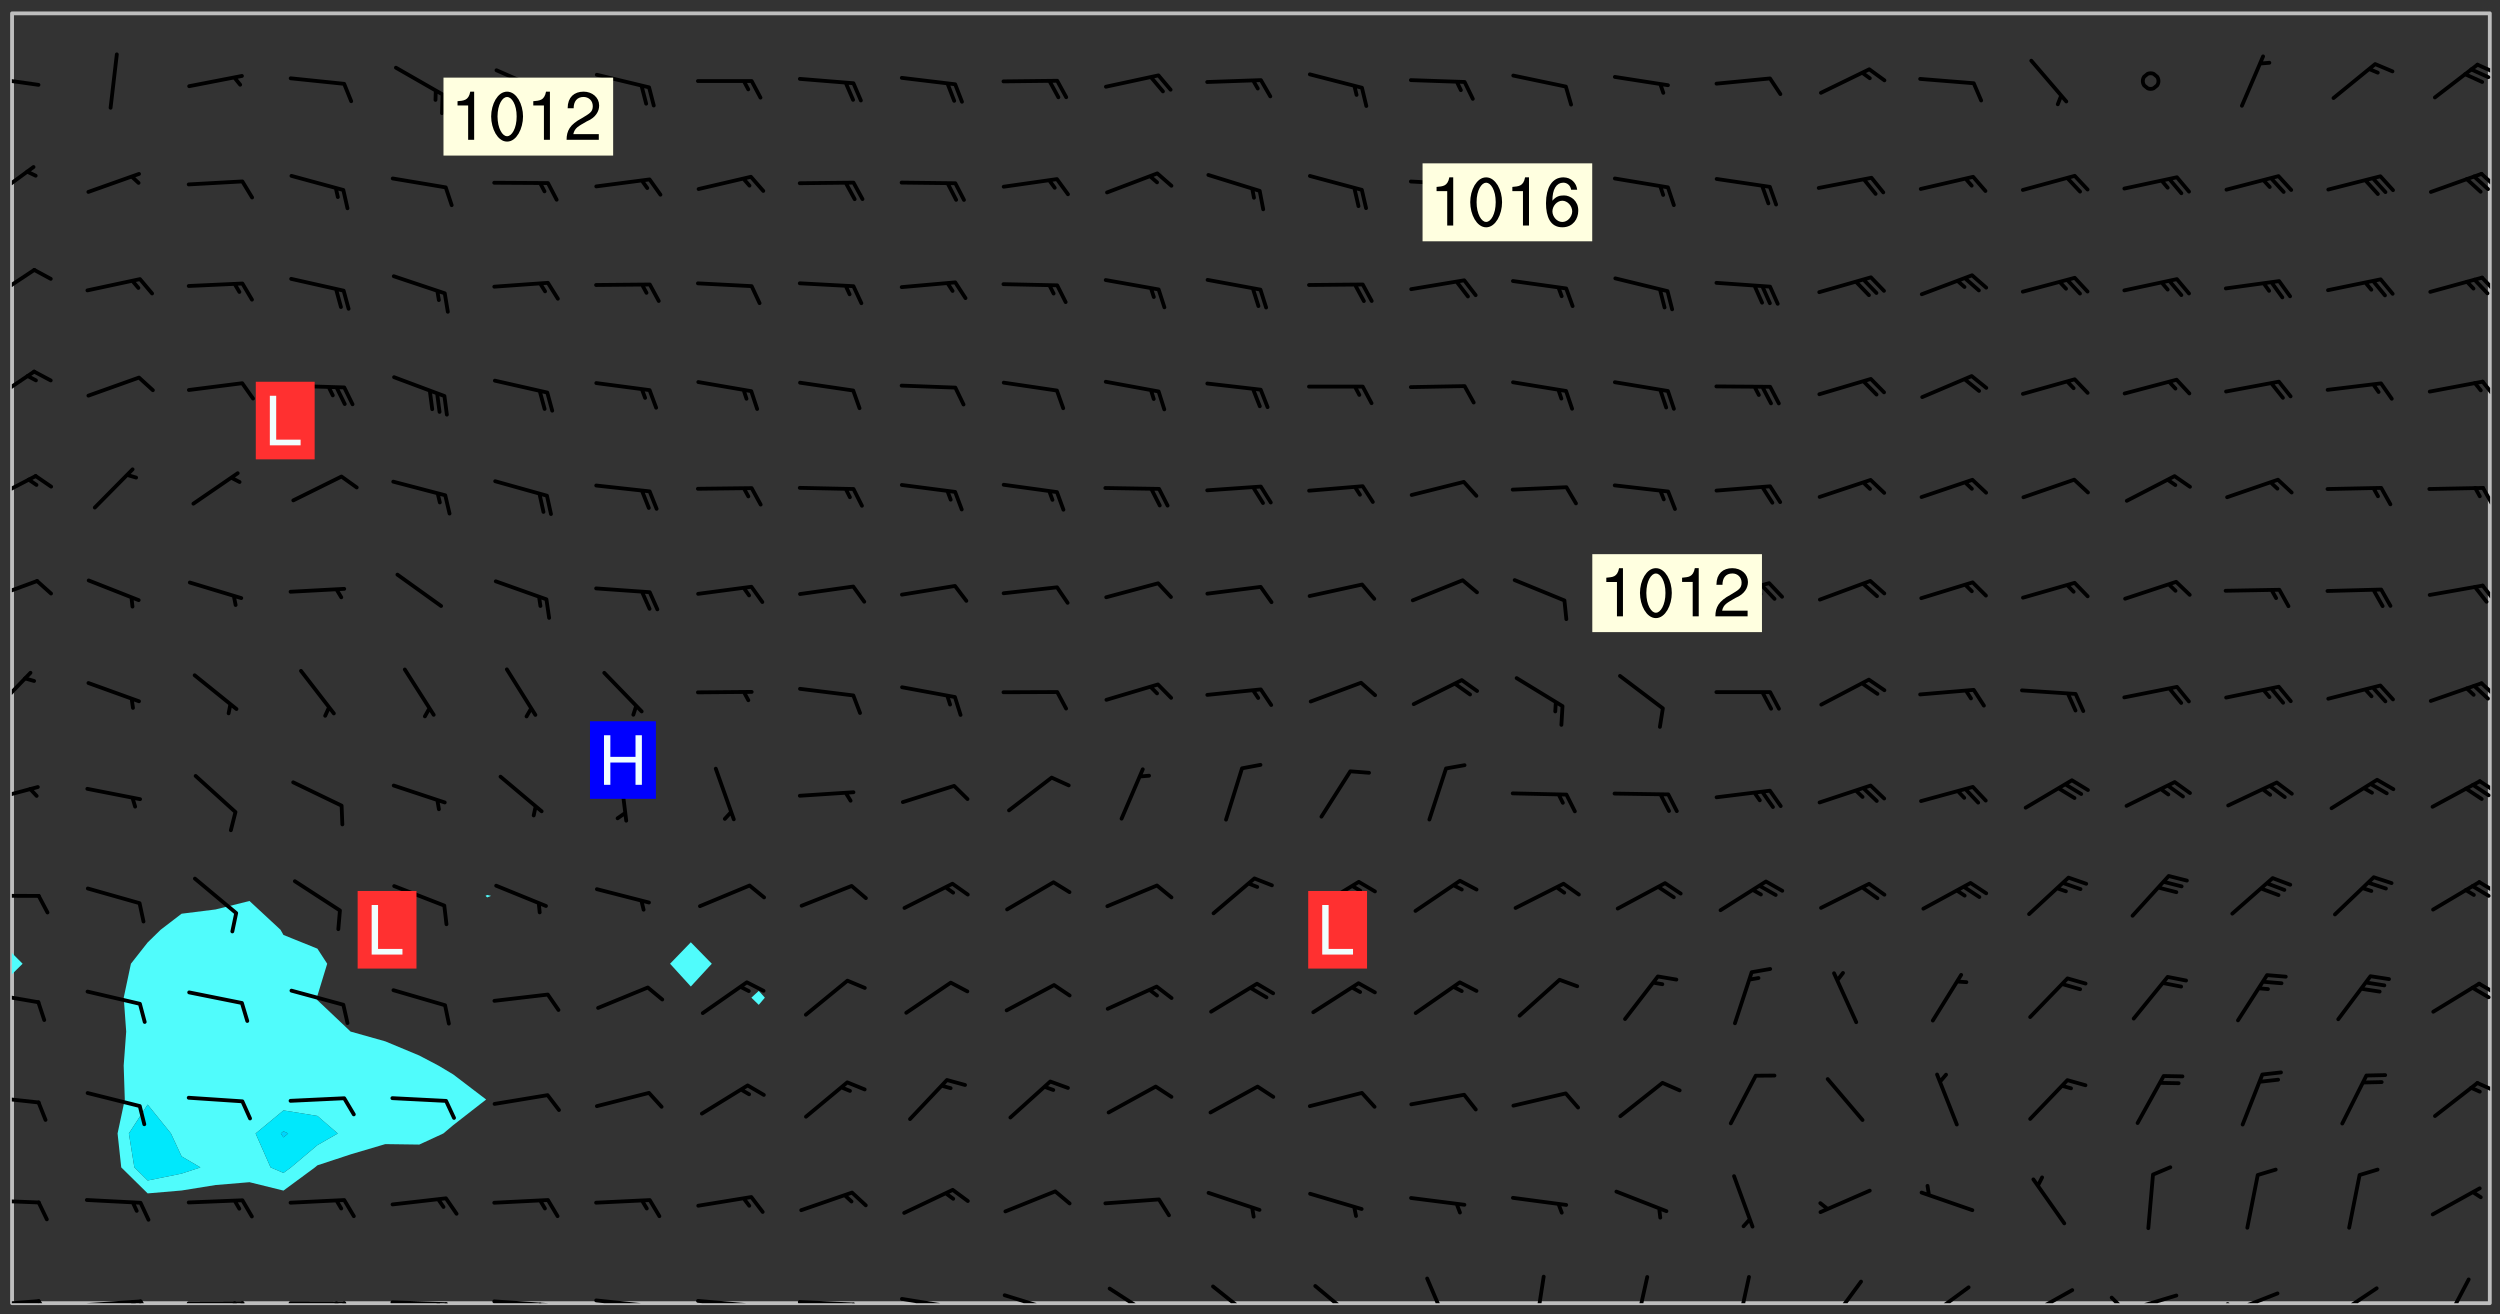 <svg xmlns="http://www.w3.org/2000/svg" role="img" xmlns:xlink="http://www.w3.org/1999/xlink" viewBox="142.45 309.95 326.84 171.84"><rect x="142.45" y="309.95" width="326.84" height="171.84" fill="#333333" stroke="none"/><defs><clipPath id="a"><path d="M144 437h1v43.328h-1zm0 0"/></clipPath><clipPath id="b"><path d="M144 311.672h1V435h-1zm0 0"/></clipPath><clipPath id="c"><path d="M144 311.672h324v168.656H144zm0 0"/></clipPath><clipPath id="d"><path d="M467 311.672h1v168.656h-1zm0 0"/></clipPath><clipPath id="e"><path d="M144 479h4v1.328h-4zm0 0"/></clipPath><clipPath id="f"><path d="M147 479h3v1.328h-3zm0 0"/></clipPath><clipPath id="g"><path d="M153 479h9v1.328h-9zm0 0"/></clipPath><clipPath id="h"><path d="M160 479h3v1.328h-3zm0 0"/></clipPath><clipPath id="i"><path d="M159 479h2v1.328h-2zm0 0"/></clipPath><clipPath id="j"><path d="M166 480h9v.328h-9zm0 0"/></clipPath><clipPath id="k"><path d="M173 480h3v.328h-3zm0 0"/></clipPath><clipPath id="l"><path d="M172 480h2v.328h-2zm0 0"/></clipPath><clipPath id="m"><path d="M180 480h8v.328h-8zm0 0"/></clipPath><clipPath id="n"><path d="M187 480h2v.328h-2zm0 0"/></clipPath><clipPath id="o"><path d="M186 480h2v.328h-2zm0 0"/></clipPath><clipPath id="p"><path d="M193 479h9v1.328h-9zm0 0"/></clipPath><clipPath id="q"><path d="M200 480h3v.328h-3zm0 0"/></clipPath><clipPath id="r"><path d="M199 480h2v.328h-2zm0 0"/></clipPath><clipPath id="s"><path d="M206 479h9v1.328h-9zm0 0"/></clipPath><clipPath id="t"><path d="M213 480h3v.328h-3zm0 0"/></clipPath><clipPath id="u"><path d="M212 480h2v.328h-2zm0 0"/></clipPath><clipPath id="v"><path d="M220 479h8v1.328h-8zm0 0"/></clipPath><clipPath id="w"><path d="M227 480h2v.328h-2zm0 0"/></clipPath><clipPath id="x"><path d="M233 479h8v1.328h-8zm0 0"/></clipPath><clipPath id="y"><path d="M240 480h2v.328h-2zm0 0"/></clipPath><clipPath id="z"><path d="M246 479h9v1.328h-9zm0 0"/></clipPath><clipPath id="A"><path d="M253 480h3v.328h-3zm0 0"/></clipPath><clipPath id="B"><path d="M260 479h8v1.328h-8zm0 0"/></clipPath><clipPath id="C"><path d="M267 480h2v.328h-2zm0 0"/></clipPath><clipPath id="D"><path d="M273 479h8v1.328h-8zm0 0"/></clipPath><clipPath id="E"><path d="M279 480h2v.328h-2zm0 0"/></clipPath><clipPath id="F"><path d="M287 478h7v2.328h-7zm0 0"/></clipPath><clipPath id="G"><path d="M300 477h7v3.328h-7zm0 0"/></clipPath><clipPath id="H"><path d="M314 477h7v3.328h-7zm0 0"/></clipPath><clipPath id="I"><path d="M328 476h5v4.328h-5zm0 0"/></clipPath><clipPath id="J"><path d="M342 476h3v4.328h-3zm0 0"/></clipPath><clipPath id="K"><path d="M356 476h3v4.328h-3zm0 0"/></clipPath><clipPath id="L"><path d="M369 476h3v4.328h-3zm0 0"/></clipPath><clipPath id="M"><path d="M381 477h6v3.328h-6zm0 0"/></clipPath><clipPath id="N"><path d="M393 478h8v2.328h-8zm0 0"/></clipPath><clipPath id="O"><path d="M406 478h8v2.328h-8zm0 0"/></clipPath><clipPath id="P"><path d="M404 480h4v.328h-4zm0 0"/></clipPath><clipPath id="Q"><path d="M420 479h8v1.328h-8zm0 0"/></clipPath><clipPath id="R"><path d="M418 479h3v1.328h-3zm0 0"/></clipPath><clipPath id="S"><path d="M433 478h8v2.328h-8zm0 0"/></clipPath><clipPath id="T"><path d="M433 480h2v.328h-2zm0 0"/></clipPath><clipPath id="U"><path d="M447 478h7v2.328h-7zm0 0"/></clipPath><clipPath id="V"><path d="M446 480h3v.328h-3zm0 0"/></clipPath><clipPath id="W"><path d="M461 476h5v4.328h-5zm0 0"/></clipPath><clipPath id="X"><path d="M144 466h4v2h-4zm0 0"/></clipPath><clipPath id="Y"><path d="M144 453h4v2h-4zm0 0"/></clipPath><clipPath id="Z"><path d="M466 451h2v2h-2zm0 0"/></clipPath><clipPath id="aa"><path d="M144 439h4v3h-4zm0 0"/></clipPath><clipPath id="ab"><path d="M466 438h2v3h-2zm0 0"/></clipPath><clipPath id="ac"><path d="M465 438h3v3h-3zm0 0"/></clipPath><clipPath id="ad"><path d="M144 426h4v2h-4zm0 0"/></clipPath><clipPath id="ae"><path d="M466 425h2v2h-2zm0 0"/></clipPath><clipPath id="af"><path d="M465 425h3v3h-3zm0 0"/></clipPath><clipPath id="ag"><path d="M144 412h4v3h-4zm0 0"/></clipPath><clipPath id="ah"><path d="M466 411h2v3h-2zm0 0"/></clipPath><clipPath id="ai"><path d="M465 412h3v3h-3zm0 0"/></clipPath><clipPath id="aj"><path d="M144 397h3v7h-3zm0 0"/></clipPath><clipPath id="ak"><path d="M466 399h2v3h-2zm0 0"/></clipPath><clipPath id="al"><path d="M144 385h4v4h-4zm0 0"/></clipPath><clipPath id="am"><path d="M466 386h2v3h-2zm0 0"/></clipPath><clipPath id="an"><path d="M144 371h4v5h-4zm0 0"/></clipPath><clipPath id="ao"><path d="M466 373h2v4h-2zm0 0"/></clipPath><clipPath id="ap"><path d="M144 358h4v5h-4zm0 0"/></clipPath><clipPath id="aq"><path d="M466 359h2v4h-2zm0 0"/></clipPath><clipPath id="ar"><path d="M144 344h4v6h-4zm0 0"/></clipPath><clipPath id="as"><path d="M466 345h2v4h-2zm0 0"/></clipPath><clipPath id="at"><path d="M144 331h4v6h-4zm0 0"/></clipPath><clipPath id="au"><path d="M466 332h2v3h-2zm0 0"/></clipPath><clipPath id="av"><path d="M144 319h4v3h-4zm0 0"/></clipPath><clipPath id="aw"><path d="M466 318h2v2h-2zm0 0"/></clipPath><clipPath id="ax"><path d="M465 318h3v3h-3zm0 0"/></clipPath><g id="ay" clip-path="url(#clip1)"><path fill="#fff" fill-opacity="0" fill-rule="evenodd" d="M0 0h1000v1000H0zm0 0"/><path fill="#d3d3d3" fill-opacity="0" fill-rule="evenodd" d="M162.152 355.867l-.234.293.059.234.117.172.176.234.293.348.113.059.117-.172.059-.234.176-.176.465-.176h.699l.234.293.289.816.059.176.176.23.352.234.699.699.172.176.234.348.234.41.289.582.41.465.23.234.234.176.117.23.176.293.172 1.164v.234l.059.289.059.117.117.117.348.41.117.172.176.176.176.234.117.172.172.352.059.234.234.406.234-.059-.176.176-.059.93h-.582l-.234-.113-.348.113-.117.117-.059.293-.059.176-.117.172-.465.293-.059.234-.059.113v.645l.059.172v.41l.059.059v.406l.059.406.117.176.059.059.23.641-.059.293v.699l-.059.582v.234l-.059.23-.055.352v1.922l.055.117h.426l-.367.117-.023.352.891 1.168 1.742.539 1.34.359v.539l.09.809.535.715 1.52.27.891-.086.09 1.164.535.18 1.16-.18 2.055-.984 1.16-.363 1.879-.176 1.695-.18-.18.719-1.516.086-1.25.09-.805.27-1.074.809.27.719.535.898-.18.625-.266.809.266 1.078.625.898.805.18 1.25-.18-.266.723.098.504.055.293v.172l.059.293v.406l.176.117.352.117h.406l.293-.176.113-.117.059-.117.117-.23.059-.176.352-.465.23-.176.176-.059.176.059.059.176.117.988.055.469.059.172.117.234.176.059.816.059h.289l.117.234.059.406.059.352v1.105l.117.293.117.348.289.699.176.352.582.754.352.176.172.059.469.234.641.465.348.234.293.176.293.055.23.062.816.348.293.176.113.172.352.352.117.176.523.641v.289l.059.352v.348l.059.352.059.289.117.059.172.059h.176l.582.234.176.117.176.289.176.234.113.234.293.23.117.117v.41l.059.055.289.234.234.117.059.117.117.172.059.117.23.234.059.176.234.059.117.059-.117.113-.059.117v.117l-.117.293-.117.289v.582l.176.117.117.059.059.117.117.117.113.059.176.348.059.352.059.406v.176l-.059.176-.117.699v.172l.117.176.293.293h.406l.176.117.117.172.117.293v.234h-.527l-.23-.234h-.234l-.176.059-.059.699.059.348.117.176.176.41.117.23.289.469.176.055h.523l.234.059.758.641.059.293v.234l.059.059.23.348v.352l-.117.172v.293l.293.289.293.176.172.059.293.176.293.117.582.406.289.234.293.176.219.16.016.012.23.176.641.523.176.234.117.176.176.176.113.172v.641l.117.176.469.117.582.117.234.059.23.113.293.117.113.059.586.352.289.172.176.062.176.055.176.059.699.352.289.176.234.055.289.176.234.117.641.406.293.117.172.059.234.059.41.059.23.059.234.117.059.172-.41.176.469.059.059.293.113.234.176.055.234.059.176.059.406.117.641.234.117.172.059.234v.176l-.059.117-.059.406.234.234.117.059.348.117.641.23.176.117.289.117.176.176.234.465.582 1.105.176.176.348.176.176.117.352.117 1.047.523.234.059.465.113.293.059.465.176.758.582.234.234.348.465.176.176.289.234.816.699.293.176.289.289.293.176.293.289.695.641.176.176.293.234.289.234.469.289.641.582.348.234.234.293.348.348.352.465.934.992.348.406.117.176.234.059.113.117.645.176.23.113.234.059.293.176.23.117.934.699.406.406.234.176.406.176.234.117.816.348.348.234.234.117.293.289.23.117.758.352.352.172.23.059.293.117.234.059.871.176h.816l.469.23.172.059.875.699.465.117.293.059.176.059.23.059.469.059.348.059.352.059.406.059h.293l.172.059v.23l.176.176h.293l.348.059.352.059.699.117h.641l.465-.234.293-.176.172-.117.41-.172.289-.176.934-.465.469-.293.523-.293.465-.172.465-.176 1.051-.465.289-.117.41-.117.289-.117.527-.176 1.516-.699.582-.348.289-.059.293-.059.348-.117.875-.23.352-.117h.113l.234-.059.875-.234.234-.059h.812l.352-.059.816-.117.172-.059.352-.055.293-.059.23-.059.816-.176.176-.059h.348l.234-.059.465-.117.758-.172.234-.059h.348l.41-.117.289-.059 1.285-.059h.289l.41-.059.23-.059h.176l.875-.117h.406l.41-.117h.348l.352-.113.871-.059h1.75l1.047.289.41.117.289.117.352.117.289.117 1.051.172.289.059h.293l.293.059.172.059.41.059.172.059.117.059h.117l.117.059.352.059h.113l.41.066 1.922.395 1.926.395 1.52.449 1.695.719 2.145.805 1.605-.719 1.43-.805 1.16-1.078 1.25-.449 3.035-.719 1.875-.359 2.145-1.348 2.234-1.254 2.5-1.258 1.695-.449 1.785-.18 1.16-.27.625.539 1.34-.27.715-.988.984-1.344.445-.18.805-.359 1.875-.539 1.785-.449 1.25-.27 1.16-.09 1.699-.09 1.961-.27 1.25-.09h.539l.625-.09h.891l2.145-.18 2.41-.18 2.59-.09 1.695.18 1.609.09 1.43.359 1.16.719 1.875.988 1.16 1.527.266.715.629.09.355.898.535.539.535 1.527 1.074.359h.535l-.805.535.09 1.707.715 2.695.891.805.895.988.715 1.258 1.785.539 1.52-.18.355 1.344 1.609-.805.98-.539.27.27.316-.215.219-.145.801.449.449-.359h.355l.535-.27.539-.719.535-.27.625-.988 1.16.449.84.371 1.395.617 1.695-.18h1.605l1.785.09.18-1.707.535-1.344.805.27.492.848.402.406-.09.539v.359l.715.449.711-.27h1.43l.359.988.445 1.258.715 1.344 1.25.629 1.695.629.715-.18.18-.539.98-.09.449.359.086 1.258-.266.629-.535.18v.539l.715.984.266.539.984.988.801 1.078-.266.359-.09.898-.625 2.332-.355 2.066-.09 1.793-.18.719-.09.539v1.438l-.98 1.883-.359 1.707-.535.898-.805 1.168-.266.539 2.055 1.254.086.359-.355.539-.09-.18v.809l.09 1.438-.445.715-1.074.094-.266.715.535.898.805.719 1.16.809 1.34.27.445.359-.355.449-1.789-.09-1.25-.449-.715-.719-.625-.09-.176 3.59-.188 1.309h89.359V311.703h-55.27v49.082l.762.125 3.289.543 2.023 2.836v2.754l2.352.332 2.348.332h4.051l-1.379 4.16-2.023.707-2.023.703-.543.344-2.594 1.617-.188.117-2.023-2.078-.73-2.742-2.672-2.078-1.375-3.5-.066-.082-1.957-2.672 2.75-1.418v-49.082H294.422v91.414l.117.031.133.012.074.074.105.047.09.059.086.059.09.059.297.297.059.09.031.117.027.117.016.137-.031.117-.059.09-.059.086-.043.105-.047.102-.027.121v.145l.176.27.148.148.074.086.074.074.043.105.062.09.059.086.043.105.059.09.047.102.043.105.059.086.117.18.074.074.062.086.059.09.043.105.059.09.059.086.062.09.059.09.043.102.117.18.074.074.059.086.074.074.09.059.105.047h.148l.133-.016.133.016.102-.047.074-.074.047-.102-.016-.133v-.148l-.047-.105-.027-.117-.047-.102-.027-.121-.043-.102-.062-.09-.043-.102-.043-.105-.031-.117-.016-.133-.012-.137.086-.059.059-.086.121-.031.043.105.016.133v.117l.059.102.059.09.09.059.148.148.059.09.043.105-.012.102.086.059.105.047.086.059.09.059.074.074-.117.027-.105.047-.086.059-.074.074-.059.09-.062.086-.027.121-.047.102-.043.105-.031.117-.012.133-.016.133v.148l.027.117.047.105.043.102.059.09.074.074.09.059.074.074.09.059.059.09.043.105.047.102.117.031.133.016h.148l.117-.031.105.043.043.105.047.102.027.121L299.5 410l.027.117.031.121.027.117.105.043.102.047.133-.016.148.148.062.086.074.074.07.074.09.062.105.043.102.043.117.031.137.016.117-.031.074-.074.027-.117-.012-.133-.031-.121-.027-.117.043-.105h.117l.09.062.117.027h.148l.133.016h.148l.133.016.133-.016h.148l.133-.016.133-.012.137.012.117-.027.133-.016.191-.059-.059.176-.016.133-.027.121-.016.133-.059.086-.133.016-.105.047-.105.043-.117.031-.117.027-.266.031h-.148l-.133.016-.074.074.059.086.148.148.117.18.074.07.09.062.09.059.086.059.09.059.102.043.105.062.105.043.086.059.105.047.102.043.18.117.059.09-.043.102-.047.105.016.133.223.223.059.09.043.102.031.121.043.102.016.133.031.117.012.137.031.117.148.148.102.043.105.043.117.031.133.016.137.016h.117l.117-.031.09-.059.043-.105.047-.102.043-.105.031-.117.012-.133v-.148l-.012-.133-.016-.133-.031-.117-.043-.105-.047-.105-.043-.102-.043-.105-.016-.133.016-.133.027-.117.031-.117.027-.121.047-.102.09-.059.086-.062.074-.074.09-.059.223-.223.059-.086.074-.074.117-.18.059-.086v-.148l-.074-.074-.102-.047-.105-.043-.102-.043-.059-.09-.047-.105-.027-.117.09-.059.117-.031.102-.043.18-.117.148-.148.012-.133-.012-.105-.09-.059-.133.016h-.148l-.133.016-.133-.016-.121-.031-.086-.059-.074-.074-.059-.09-.062-.086-.117-.18-.059-.086.031-.121.086-.059.121-.031.059-.086v-.121l-.031-.117-.059-.09-.059-.086-.047-.105-.027-.117-.016-.133.059-.09.074-.074.09-.059.117-.18.074-.074.059-.086.148-.148.121-.031.133-.016.133.016.074.074.043.105.016.133-.031.117-.117.031-.133.012-.148.148-.043.105-.047.102-.027.121-.031.117v.148l.031.117.043.105.059.09.074.07.074.074.117.031.121.027.117-.027.133-.016h.117l.09.059.074.074.047.105.059.086.102.047.133.016.105.043.086.059-.012.105-.074.074-.18.117-.059.09-.09.059-.07.074-.074.074-.062.09-.027.117-.016.133.016.133-.016.133v.148l.016.133.027.117.031.121.074.074.09.059.086.059.09.059.117.031v.086l-.102.047-.09.059-.266.031-.117.027h-.148l-.105.043-.102.047-.059.09-.062.234-.012.133-.031.121-.016.133v.293l-.012.133.012.137.016.133.133.016.133.012.121.031.086.059.074.074.047.105.043.102.016.133v.445l-.016.133v.445l.031.266.027.117.016.133.031.117.086.211.031.266v.148l-.031.117-.027.117-.031.121-.027.117-.031.117-.031.121-.012.133-.016.133.09.059.117-.031.102.016.047.105-.031.266v.441l-.043.105-.047.105-.043.102-.043.105-.059.086-.031.121-.043.117-.031.117-.016.133.016.133.059.09.105.047.086.059.059.086-.012.137-.031.117-.043.102v.445l-.016.133v.148l-.031.117-.043.105-.027.117-.047.105-.043.102-.031.121-.027.117-.031.133-.031.117-.027.117-.043.105-.031.117-.031.121-.012.133-.016.133v.297l.027.117v.148l.047.398.027.117.059.09.121.031h.148l.133-.016.059.09v.117l-.059.09-.09.059-.102.043-.105.047-.09.059-.086.059-.137.016-.117-.031-.133-.016-.102.047-.062.086-.012.137-.016.133-.031.117-.027.117-.016.133-.031.121v.297l.016.133.031.117v.148l.012.133v.148l-.027.117-.047.102-.027.121-.031.117-.059.09-.074.074-.102.043-.105.047-.117.027-.121.031-.102-.047.059-.086.105-.047.027-.117.031-.117.027-.121.031-.117v-.148l.016-.133-.031-.117-.043-.105-.105.016-.074.074-.102.043-.09.062-.074.074-.043.102-.016.133-.031.117L304.25 426l-.031.117-.027.117-.031.121-.027.117-.031.117-.043.105-.09.059h-.09l-.117-.031-.031-.086.016-.137-.031-.117v-.148l-.012-.133v-.148l-.062-.234-.027-.121-.043-.102-.047-.105-.059-.086-.059-.09-.043-.105-.062-.086-.148-.148-.07-.074-.105-.047-.105-.043-.102-.043-.297-.297-.09-.074-.086-.059-.105-.043-.09-.062-.086-.059-.105-.043-.09-.059-.086-.062-.074-.07-.105-.047-.086-.059-.105-.043-.09-.062-.102-.043-.105-.043-.086-.059-.105-.047-.105-.043-.102-.047-.09-.059-.102-.043-.105-.043-.09-.062-.117-.027-.133-.016-.133.016H299.75l-.133.016-.117-.031-.09-.059-.074-.074-.09-.059-.102-.047h-.148l-.121-.027-.102-.043-.074-.074-.117-.18-.09-.059-.102-.043-.09-.062-.105-.043-.09-.059-.086-.059-.105-.047-.059-.086-.059-.09-.043-.105-.047-.102-.074-.074-.086-.059-.074-.074-.09-.059-.223-.223-.043-.105-.031-.266.105-.043h.145l.105.043.074.074.09.059.086.059.105.047.09.059.148.148.07.074.148.148.062.086.074.074.086.059.074.074.09.062.09.059.086.059.27.176.102.047.105.043.102.043.047-.074.059-.086.074-.074.07-.074.105.043.074.074.059.09.043.102.047.105.043.105.121.027.117-.027.074-.09.043-.105.059-.09.074-.074.105-.043.117-.027.133.012.09.059.148.148.059.09.043.105.047.102.043.105.043.102.105.047.105.043.133.016.086-.059.059-.09.074-.074.105-.043.117.027.105.047.102.043.105.043.102.047.18.117v.117l-.016.133.016.133.016.137.059.086.102.047.121.027.117.031h.148l.117-.031.059-.09.18-.117.059-.09.074-.074.059-.086.117-.18.18-.117.117.031.09.059.043.074-.016.133v.117l.09.059h.148l.133-.016.133-.012.266-.031.105-.043.117-.031.121-.027.074-.074.07-.074.062-.09-.016-.105-.047-.102-.102-.043-.105-.016-.117.027-.266.031h-.148l-.074-.074-.09-.059-.117-.031-.117-.027-.133-.016h-.148l-.133.016h-.297l-.105-.047-.148-.148-.043-.102-.059-.09.223-.223.086-.059.105-.043.117-.031.133-.016.133.016.137.016.102.043.133-.012.09-.062.102-.043.062-.09-.047-.102-.09-.059-.117-.031-.102-.043-.059-.09-.062-.09v-.117l.016-.133.105-.047.074-.07v-.121l-.09-.059-.031-.117.09-.059.074-.074.043-.105.059-.09.047-.102.016-.133v-.148l-.047-.105-.043-.102-.09-.059-.133-.016-.102-.043-.137-.016-.117-.031h-.445l-.133-.016-.133-.012-.133-.016-.117-.031h-.148l-.133-.016-.133-.012-.266-.031-.121-.043-.086-.059-.074-.074v-.148l.012-.133.105-.047.102-.043.133-.016h.152l.133-.016h.293l.121.031.102.043.09.059.234.062.121-.047.09-.059.102-.043.133-.016.105.043.102.047.133.012.121-.027h.145l.121-.031.117-.027.105-.047.074-.074.086-.059.148-.148.059-.086.047-.105.027-.117.016-.105-.102-.043-.09-.059-.117-.031-.105-.043-.09-.062-.074-.086-.074-.074-.102-.043-.105-.047-.102-.043-.059-.09-.047-.102-.086-.211-.062-.086-.059-.09-.074-.074-.086-.059h-.27l-.117.031-.09.059-.102.043-.133.016-.105-.016-.027-.117-.062-.09-.117-.031-.102-.043-.148-.148-.031-.117-.016-.105.074-.074.18-.117.117-.027.117-.031.137.016.102.043.105.043.102.047.105.043.117.031.133.016.117.027.133.016.105-.016.09-.059-.074-.074-.105-.043-.074-.074-.074-.09-.148-.148-.086-.059-.09-.059-.074-.074-.09-.059-.102-.047-.121-.027-.102-.047-.105-.043-.117-.031-.102-.043-.121-.031h-.148l-.117.031-.105.043-.086.062-.18.117-.086.059-.09.059-.105.047-.086.059-.105.043-.102.043-.105.047-.074.074-.059.09-.059.086-.047.105-.059.086-.074.074-.133-.012-.117-.031h-.117l-.074.074-.09.059-.074.074-.09.059-.086.059-.105.047-.102.043-.137.016-.102-.043-.148-.148-.105-.047h-.086l-.105.047-.102.043-.121.031-.117-.031-.074-.074v-.117l.031-.121.074-.07.059-.09.074-.074.117-.031.105-.043h.293l.133-.016.137-.016.102-.043.09-.059.102-.047.09-.059.133-.012.09.059.133.012.09-.059.086-.059.105-.043.09-.059.086-.062.09-.059.148-.148.059-.086.059-.09.105-.043.133-.016.117.027.121.031.059-.059.059-.09.031-.266.027-.117.105.012.133.016.102-.043.09-.059.059-.09.074-.074.059-.09.047-.102.012-.133-.012-.133-.047-.105-.148-.148-.059-.09-.059-.086-.043-.105v-.445l.016-.133v-.148l.012-.133-.059-.059-.09.059-.102-.043-.18-.117-.086-.059-.062-.09-.059-.09-.074-.074-.086-.059-.121.031-.102.012-.105.047-.086.059-.105.043-.148.148-.09.059-.086.059-.09.062-.105.043-.133.016v-.121l.105-.043.117-.031.074-.07.043-.105v-.148l-.027-.117-.148-.148-.133-.016h-.148l-.117.031-.105.043-.102.043-.09.062-.117.027-.074-.074.012-.133-.043-.102-.043-.105-.09-.059-.117.027-.121.031-.117.031-.102.043-.121.031-.102.043-.105.043-.09.059-.102.016v-.117l.016-.133-.059-.09-.074.043-.148.148-.059.09-.074.074-.047.105-.043.102-.074.074-.059.09-.074.074-.059.086-.074.074-.09.062-.074.07-.074.074-.102.016-.133.016-.105-.043v-.121l.148-.148.043-.102.059-.09.047-.102.043-.105.059-.09.031-.117.043-.102.031-.121.027-.117.047-.105.043-.102.043-.105.074-.07.09-.062.09-.059.102-.043h.297l.266-.031.105-.043-.074-.074-.117-.031-.105-.043-.09-.059-.102-.047-.09-.059-.102-.043-.105-.043-.09-.062-.086-.059-.105-.043-.102-.043-.121-.031-.117-.031-.102-.043L297.5 410.25l-.102-.043-.09-.059-.043-.105-.016-.133.102-.043.133-.016.137.016.133-.016.102-.043.059-.09.016-.105-.09-.059-.074-.074-.102-.043-.09-.059-.148-.148-.043-.105-.016-.133v-.293l-.059-.09-.09-.059-.074-.074-.043-.105-.031-.117-.059-.09-.074-.074-.117-.027-.074-.074-.09-.059-.09-.062-.086-.059-.074-.074-.059-.086-.047-.105-.086-.059-.148-.148-.195-.059-.133.016-.102.043-.074.074-.047.102-.043.105-.059.09-.059.086-.297.297-.09.059h-.086l-.062-.086-.043-.105.031-.117.059-.09.027-.117-.012-.133-.09-.062-.105.047-.117.027-.117.031-.27.176-.102.047-.117.027-.105.047-.09.059-.102.043-.059-.086-.047-.105.016-.133.047-.105.07-.074.074-.07.059-.09v-.148l-.043-.105h-.238l-.102.047-.031.117-.027.117-.031.121-.074.043-.133.016-.074-.047-.043-.102-.043-.105-.047-.102-.043-.105-.121.031-.102.043-.133.016-.117.031-.105.043-.09.059-.102.047-.121.027-.133.016-.102-.043-.059-.09-.047-.105-.043-.102-.043-.105v-.117l.059-.09.086-.059.18-.117.102-.047.105-.043.105-.059.102-.043.09-.062.102-.043.105-.059.102-.047.09-.059.105-.043.102-.043.09-.062.102-.043.137-.016.117.031.102.043.121.031.102.043.105.047.102.043.105.043.102.047.105.043.102.043.105.047.086.059.105.043.117.031.105.043.102.047.09.059.105.043.102.043.105.047.117.027.102.047.121.027h.148l.086-.059.016-.102.059-.09-.027-.117-.074-.074-.117-.18-.074-.074-.09-.074-.18-.117-.086-.059-.105-.043-.102-.047-.27-.176-.059-.09-.074-.074-.059-.09-.043-.102-.031-.117-.016-.137v-.562l-.012-.133-.016-.133-.031-.117-.016-.133-.012-.133-.031-.121-.223-.223-.059-.086-.016-.105.031-.117.133-.016v-91.414H172.992v1.453l-.059.234-.352 1.051-.172.523-.117.348-.176.41-.117.172-.234.293-.23.059h-.352l-.117.059-.23.406v.293l.117.176.23.23.117.234.641.758.293.465.176.234.23.352.234.348.641.816.176.465.172.41.117.695.176.469.117 1.398.059.465v.875l.117 1.047v4.781l-.059.465-.352 1.281-.176.523-.113.41-.352.93L172.934 336l-.234.582-.117.176-.172.348-.176.406-.352.816-.059.293-.113.293-.117.289-.059.176-.117.875-.059.406-.059.117-.059.176-.059.172-.23.527-.117.172v.234l-.117.234-.059.172-.176.586v.289l-.059.176v.293l-.059.113-.059.527v.172l-.055.234v2.621l-.176.816-.117.176-.176.234-.117.172-.113.234-.586.934-.23.289-.293.465-.176.234-.289.352-.352.699-.113.23-.176.41-.176.23-.406.527-.816.699-.293.172-.289.234-.176.117-.176.176-.523.406-.527.176-.172.176-.234.055-.641.176h-.758m12.211 31.023l-1.074.449.359.895 1.25-.715.445-.539-.98-.09"/><path fill="#d3d3d3" fill-opacity="0" fill-rule="evenodd" d="M201.508 416.598h-.895l.449.629.98.359.805-.09.445-.988-.176.09-.715-.355-.895.355m154.621 59.07l-.059-.523v-.293l.113-.293.059-.23.469-.469h.113l.117-.113.117-.059h.176l.234-.059h.348l.234.059.117.059.23.172.059.176.117.582v.293l-.117.176-.172.289-.176.176-.527.523-.23.234-.117.059h-.176l-.117-.059-.406-.293-.176-.117-.117-.059-.059-.113-.055-.117m6.641-10.957l-.059-.172v-1.109l.059-.172.176-.059.172-.059h.176l.234-.059.117.059.059.699-.059.172-.117.176-.117.059-.234.523-.113.059h-.234l-.059-.117m9.613-14.391l-.117-.176v-.699l.293-.875.117-.172.176-.352.113-.23.117-.293.352-.758.117-.23.172-.234h.176l.117-.059h.641l.117.059.234.234.172.113.352.293.117.117.113.176v.113l.117.059.117.117v.699l-.059.176v.23l-.059.176-.348 1.051-.117.23-.117.234-.117.059-.23.234-.641.289h-.875l-.41-.117-.641-.465"/><path fill="none" stroke="#bebebe" stroke-linecap="round" stroke-linejoin="round" stroke-miterlimit="10" stroke-width=".5" d="M467.957 311.695H144.027v168.625h323.93v-168.625"/><g clip-path="url(#a)"><path fill="#fff" fill-opacity="0" fill-rule="evenodd" d="M144 475.891v4.438h.004H144v-42.996 38.559"/></g><g clip-path="url(#b)"><path fill="#fff" fill-opacity="0" fill-rule="evenodd" d="M144 431.508v3.023-122.859h.004H144v119.836"/></g><path fill="#50fcfc" fill-rule="evenodd" d="M144 434.531v2.801l.004-.004v-2.793l-.004-.004"/><g clip-path="url(#c)"><path fill="#fff" fill-opacity="0" fill-rule="evenodd" d="M144.004 480.328v-43l1.402-1.383-1.402-1.41V311.672h31.062V427.742l-4.438 1.109-4.438.555-2.742 2.102-1.695 1.656-2.188 2.781-.941 4.438.324 4.438-.328 4.441.145 4.438-.945 4.438.48 4.438 3.453 3.398 4.438-.379 4.438-.715 4.438-.371 4.441 1.098 4.113-3.031.324-.273 4.438-1.461 4.438-1.312 4.441.062 3.148-1.453 1.289-1.086 4.305-3.352-4.305-3.281-1.934-1.156-2.504-1.316-4.441-1.852-4.438-1.25-.094-.023-4.344-4.113-.211-.324.211-.242 1.281-4.195-1.281-1.973-4.438-1.789-.383-.676-4.059-3.766V311.672h31.07v115.281l-.211.117.211.207.516-.207-.516-.117V311.672h26.629v121.469l-2.715 2.805 2.715 2.977 2.742-2.977-2.742-2.805V311.672h8.879V439.492l-.961.891.961.938.801-.938-.801-.891V311.672H467.996v168.656H144.004"/></g><path fill="#50fcfc" fill-rule="evenodd" d="M145.406 435.945l-1.402 1.383v-2.793l1.402 1.41m12.895 26.629l-.48-4.438.945-4.438-.145-4.438.328-4.441-.324-4.438.941-4.438 2.188-2.781v21.195l-2.457 3.777.719 4.438 1.738 1.711 4.438-.902 2.461-.809-2.461-1.441-1.391-2.996-3.047-3.777v-21.195l1.695-1.656 2.742-2.102 4.438-.555 4.438-1.109 4.059 3.766.383.676v22.938l-3.641 3.016 1.957 4.438 1.684.719.977-.719 3.461-2.914 2.66-1.523-2.66-2.297-4.438-.719v-22.938l4.438 1.789 1.281 1.973-1.281 4.195-.211.242.211.324 4.344 4.113.094.023 4.438 1.25 4.441 1.852 2.504 1.316 1.934 1.156 4.305 3.281-4.305 3.352-1.289 1.086-3.148 1.453-4.441-.062-4.438 1.312-4.438 1.461-.324.273-4.113 3.031-4.441-1.098-4.438.371-4.438.715-4.438.379-3.453-3.398"/><path fill="#00e8fc" fill-rule="evenodd" d="M160.016 462.574l-.719-4.438 2.457-3.777 3.047 3.777 1.391 2.996 2.461 1.441-2.461.809-4.438.902-1.738-1.711m17.809 0l-1.957-4.438 3.641-3.016v2.727l-.348.289.348.512.617-.512-.617-.289v-2.727l4.438.719 2.66 2.297-2.66 1.523-3.461 2.914-.977.719-1.684-.719"/><path fill="#00d4fc" fill-rule="evenodd" d="M179.508 458.648l-.348-.512.348-.289.617.289-.617.512"/><path fill="#50fcfc" fill-rule="evenodd" d="M206.137 427.277l-.211-.207.211-.117.516.117-.516.207m26.629 11.645l-2.715-2.977 2.715-2.805 2.742 2.805-2.742 2.977m8.879 2.398l-.961-.938.961-.891.801.891-.801.938"/><g clip-path="url(#d)"><path fill="#fff" fill-opacity="0" fill-rule="evenodd" d="M467.996 480.328H468V311.672h-.004H468v168.656h-.004"/></g><g clip-path="url(#e)"><path fill="none" stroke="#000" stroke-linecap="round" stroke-linejoin="round" stroke-miterlimit="10" stroke-width=".5" d="M147.504 480.055l-7.008.547"/></g><g clip-path="url(#f)"><path fill="none" stroke="#000" stroke-linecap="round" stroke-linejoin="round" stroke-miterlimit="10" stroke-width=".5" d="M147.504 480.055l1.316 2.07"/></g><g clip-path="url(#g)"><path fill="none" stroke="#000" stroke-linecap="round" stroke-linejoin="round" stroke-miterlimit="10" stroke-width=".5" d="M160.82 480.09l-7.012.48"/></g><g clip-path="url(#h)"><path fill="none" stroke="#000" stroke-linecap="round" stroke-linejoin="round" stroke-miterlimit="10" stroke-width=".5" d="M160.82 480.09l1.297 2.082"/></g><g clip-path="url(#i)"><path fill="none" stroke="#000" stroke-linecap="round" stroke-linejoin="round" stroke-miterlimit="10" stroke-width=".5" d="M159.801 480.16l.648 1.039"/></g><g clip-path="url(#j)"><path fill="none" stroke="#000" stroke-linecap="round" stroke-linejoin="round" stroke-miterlimit="10" stroke-width=".5" d="M174.145 480.32l-7.027.02"/></g><g clip-path="url(#k)"><path fill="none" stroke="#000" stroke-linecap="round" stroke-linejoin="round" stroke-miterlimit="10" stroke-width=".5" d="M174.145 480.32l1.156 2.164"/></g><g clip-path="url(#l)"><path fill="none" stroke="#000" stroke-linecap="round" stroke-linejoin="round" stroke-miterlimit="10" stroke-width=".5" d="M173.121 480.32l.578 1.082"/></g><g clip-path="url(#m)"><path fill="none" stroke="#000" stroke-linecap="round" stroke-linejoin="round" stroke-miterlimit="10" stroke-width=".5" d="M187.457 480.34l-7.023-.02"/></g><g clip-path="url(#n)"><path fill="none" stroke="#000" stroke-linecap="round" stroke-linejoin="round" stroke-miterlimit="10" stroke-width=".5" d="M187.457 480.34l1.148 2.168"/></g><g clip-path="url(#o)"><path fill="none" stroke="#000" stroke-linecap="round" stroke-linejoin="round" stroke-miterlimit="10" stroke-width=".5" d="M186.438 480.336l.57 1.086"/></g><g clip-path="url(#p)"><path fill="none" stroke="#000" stroke-linecap="round" stroke-linejoin="round" stroke-miterlimit="10" stroke-width=".5" d="M200.773 480.449l-7.023-.242"/></g><g clip-path="url(#q)"><path fill="none" stroke="#000" stroke-linecap="round" stroke-linejoin="round" stroke-miterlimit="10" stroke-width=".5" d="M200.773 480.449l1.074 2.207"/></g><g clip-path="url(#r)"><path fill="none" stroke="#000" stroke-linecap="round" stroke-linejoin="round" stroke-miterlimit="10" stroke-width=".5" d="M199.75 480.414l.539 1.105"/></g><g clip-path="url(#s)"><path fill="none" stroke="#000" stroke-linecap="round" stroke-linejoin="round" stroke-miterlimit="10" stroke-width=".5" d="M214.082 480.57l-7.012-.484"/></g><g clip-path="url(#t)"><path fill="none" stroke="#000" stroke-linecap="round" stroke-linejoin="round" stroke-miterlimit="10" stroke-width=".5" d="M214.082 480.57l1 2.242"/></g><g clip-path="url(#u)"><path fill="none" stroke="#000" stroke-linecap="round" stroke-linejoin="round" stroke-miterlimit="10" stroke-width=".5" d="M213.062 480.5l.5 1.121"/></g><g clip-path="url(#v)"><path fill="none" stroke="#000" stroke-linecap="round" stroke-linejoin="round" stroke-miterlimit="10" stroke-width=".5" d="M227.383 480.695l-6.988-.734"/></g><g clip-path="url(#w)"><path fill="none" stroke="#000" stroke-linecap="round" stroke-linejoin="round" stroke-miterlimit="10" stroke-width=".5" d="M227.383 480.695l.922 2.277"/></g><g clip-path="url(#x)"><path fill="none" stroke="#000" stroke-linecap="round" stroke-linejoin="round" stroke-miterlimit="10" stroke-width=".5" d="M240.707 480.637l-7-.613"/></g><g clip-path="url(#y)"><path fill="none" stroke="#000" stroke-linecap="round" stroke-linejoin="round" stroke-miterlimit="10" stroke-width=".5" d="M240.707 480.637l.957 2.258"/></g><g clip-path="url(#z)"><path fill="none" stroke="#000" stroke-linecap="round" stroke-linejoin="round" stroke-miterlimit="10" stroke-width=".5" d="M254.031 480.496l-7.02-.332"/></g><g clip-path="url(#A)"><path fill="none" stroke="#000" stroke-linecap="round" stroke-linejoin="round" stroke-miterlimit="10" stroke-width=".5" d="M254.031 480.496l1.047 2.215"/></g><g clip-path="url(#B)"><path fill="none" stroke="#000" stroke-linecap="round" stroke-linejoin="round" stroke-miterlimit="10" stroke-width=".5" d="M267.305 480.891l-6.938-1.125"/></g><g clip-path="url(#C)"><path fill="none" stroke="#000" stroke-linecap="round" stroke-linejoin="round" stroke-miterlimit="10" stroke-width=".5" d="M267.305 480.891l.789 2.324"/></g><g clip-path="url(#D)"><path fill="none" stroke="#000" stroke-linecap="round" stroke-linejoin="round" stroke-miterlimit="10" stroke-width=".5" d="M280.508 481.371l-6.711-2.086"/></g><g clip-path="url(#E)"><path fill="none" stroke="#000" stroke-linecap="round" stroke-linejoin="round" stroke-miterlimit="10" stroke-width=".5" d="M279.531 481.066l.227 1.207"/></g><g clip-path="url(#F)"><path fill="none" stroke="#000" stroke-linecap="round" stroke-linejoin="round" stroke-miterlimit="10" stroke-width=".5" d="M293.414 482.242l-5.895-3.828"/></g><g clip-path="url(#G)"><path fill="none" stroke="#000" stroke-linecap="round" stroke-linejoin="round" stroke-miterlimit="10" stroke-width=".5" d="M306.527 482.523l-5.492-4.387"/></g><g clip-path="url(#H)"><path fill="none" stroke="#000" stroke-linecap="round" stroke-linejoin="round" stroke-miterlimit="10" stroke-width=".5" d="M319.793 482.582l-5.391-4.508"/></g><g clip-path="url(#I)"><path fill="none" stroke="#000" stroke-linecap="round" stroke-linejoin="round" stroke-miterlimit="10" stroke-width=".5" d="M331.793 483.559l-2.762-6.461"/></g><g clip-path="url(#J)"><path fill="none" stroke="#000" stroke-linecap="round" stroke-linejoin="round" stroke-miterlimit="10" stroke-width=".5" d="M343.188 483.801l1.078-6.945"/></g><g clip-path="url(#K)"><path fill="none" stroke="#000" stroke-linecap="round" stroke-linejoin="round" stroke-miterlimit="10" stroke-width=".5" d="M356.277 483.758l1.527-6.859"/></g><g clip-path="url(#L)"><path fill="none" stroke="#000" stroke-linecap="round" stroke-linejoin="round" stroke-miterlimit="10" stroke-width=".5" d="M369.605 483.762l1.5-6.867"/></g><g clip-path="url(#M)"><path fill="none" stroke="#000" stroke-linecap="round" stroke-linejoin="round" stroke-miterlimit="10" stroke-width=".5" d="M381.59 483.16l4.164-5.66"/></g><g clip-path="url(#N)"><path fill="none" stroke="#000" stroke-linecap="round" stroke-linejoin="round" stroke-miterlimit="10" stroke-width=".5" d="M394.152 482.406l5.668-4.156"/></g><g clip-path="url(#O)"><path fill="none" stroke="#000" stroke-linecap="round" stroke-linejoin="round" stroke-miterlimit="10" stroke-width=".5" d="M407.234 482.043l6.133-3.43"/></g><g clip-path="url(#P)"><path fill="none" stroke="#000" stroke-linecap="round" stroke-linejoin="round" stroke-miterlimit="10" stroke-width=".5" d="M407.234 482.043l-2.062-1.328"/></g><g clip-path="url(#Q)"><path fill="none" stroke="#000" stroke-linecap="round" stroke-linejoin="round" stroke-miterlimit="10" stroke-width=".5" d="M420.25 481.34l6.73-2.02"/></g><g clip-path="url(#R)"><path fill="none" stroke="#000" stroke-linecap="round" stroke-linejoin="round" stroke-miterlimit="10" stroke-width=".5" d="M420.25 481.34l-1.727-1.746"/></g><g clip-path="url(#S)"><path fill="none" stroke="#000" stroke-linecap="round" stroke-linejoin="round" stroke-miterlimit="10" stroke-width=".5" d="M433.66 481.609l6.543-2.562"/></g><g clip-path="url(#T)"><path fill="none" stroke="#000" stroke-linecap="round" stroke-linejoin="round" stroke-miterlimit="10" stroke-width=".5" d="M434.613 481.238l-.934-.797"/></g><g clip-path="url(#U)"><path fill="none" stroke="#000" stroke-linecap="round" stroke-linejoin="round" stroke-miterlimit="10" stroke-width=".5" d="M447.324 482.281l5.844-3.906"/></g><g clip-path="url(#V)"><path fill="none" stroke="#000" stroke-linecap="round" stroke-linejoin="round" stroke-miterlimit="10" stroke-width=".5" d="M448.176 481.715l-1.082-.582"/></g><g clip-path="url(#W)"><path fill="none" stroke="#000" stroke-linecap="round" stroke-linejoin="round" stroke-miterlimit="10" stroke-width=".5" d="M461.93 483.441l3.266-6.223"/></g><g clip-path="url(#X)"><path fill="none" stroke="#000" stroke-linecap="round" stroke-linejoin="round" stroke-miterlimit="10" stroke-width=".5" d="M147.512 467.156l-7.023-.281"/></g><path fill="none" stroke="#000" stroke-linecap="round" stroke-linejoin="round" stroke-miterlimit="10" stroke-width=".5" d="M147.512 467.156l1.062 2.207m12.25-2.168l-7.02-.363m7.02.363l1.039 2.223m-2.059-2.277l.52 1.113m13.816-1.383l-7.02.285m7.02-.285l1.238 2.117m-2.258-2.078l.617 1.059m13.715-1.129l-7.016.348m7.016-.348l1.258 2.109m-2.277-2.059l.629 1.055m13.688-1.332l-6.98.801m6.98-.801l1.391 2.02m-2.406-1.902l.695 1.012m13.656-.906l-7.02.355m7.02-.355l1.258 2.109m-2.281-2.055l.629 1.051m13.707-1.098l-7.016.34m7.016-.34l1.258 2.105m-2.277-2.055l.629 1.051m13.664-1.5l-6.934 1.137m6.934-1.137l1.488 1.949m-2.496-1.785l.742.977m13.434-1.723l-6.641 2.301m6.641-2.301l1.797 1.668m-2.762-1.332l.898.832m13.234-1.523l-6.348 3.012m6.348-3.012l1.973 1.461m-2.895-1.023l.984.73m13.34-.973l-6.52 2.621m6.52-2.621l1.879 1.582m11.68-.527l-7.008.512m7.008-.512l1.309 2.074m11.836-.703l-6.664-2.23m5.695 1.906l.203 1.207m14.117-1l-6.738-1.996m5.758 1.703l.246 1.203m14.168-1.465l-6.973-.887m5.957.758l.434 1.145m13.891-.996l-6.965-.926m5.953.793l.43 1.148m13.688-.199l-6.543-2.559m5.594 2.188l.141 1.215m12.059 1.176l-2.414-6.598m2.062 5.637l-.82.914m10.059-1.848l6.441-2.809m-5.504 2.398l-.961-.762m13.242-1.383l6.637 2.301m-5.672-1.965l-.191-1.215m13.84-.844l4.043 5.746m-3.457-4.91l.555-1.094m14.5-.371l-.613 7.004m.613-7.004l2.262-.957m11.43 1.012l-1.363 6.895m1.363-6.895l2.348-.707m10.969.707l-1.367 6.895m1.367-6.895l2.348-.707m13.355 2.449l-6.145 3.41m5.25-2.914l1.031.668"/><g clip-path="url(#Y)"><path fill="none" stroke="#000" stroke-linecap="round" stroke-linejoin="round" stroke-miterlimit="10" stroke-width=".5" d="M147.492 454.082l-6.984-.766"/></g><path fill="none" stroke="#000" stroke-linecap="round" stroke-linejoin="round" stroke-miterlimit="10" stroke-width=".5" d="M147.492 454.082l.91 2.281m12.32-1.812l-6.816-1.703m6.816 1.703l.594 2.379m12.82-2.996l-7.012-.469m7.012.469l1.004 2.238m12.312-2.641l-7.016.336m7.016-.336l1.254 2.109m12.062-1.762l-7.02-.359m7.02.359l1.039 2.223m12.234-2.977l-6.934 1.148m6.934-1.148l1.488 1.949m11.766-2.242l-6.812 1.73m6.812-1.73l1.648 1.816m11.254-2.793l-5.984 3.684m5.984-3.684l2.113 1.242m-2.984-.703l1.059.621m12.836-1.562l-5.402 4.492m5.402-4.492l2.27.926m-3.055-.273l1.133.465m12.68-1.426l-4.828 5.109m4.828-5.109l2.363.652m-3.066.09l1.184.328m13.027-.871l-5.215 4.707m5.215-4.707l2.309.84M279 452.031l1.152.418m13.391-.445l-6.156 3.387m6.156-3.387l2.055 1.344m11.262-1.34l-6.156 3.383m6.156-3.383l2.055 1.344m11.586-.52l-6.809 1.73m6.809-1.73l1.652 1.816m11.715-1.574l-6.914 1.25m6.914-1.25L335.387 455m11.762-2.102L340.305 454.5m6.844-1.602l1.613 1.848m11.035-3.227l-5.512 4.359m5.512-4.359l2.246.984m9.941-1.918l-3.258 6.227m3.258-6.227l2.453-.02m6.957.457l4.555 5.352m9.746-5.945l2.582 6.535m-2.207-5.582l.797-.934m15.867.715l-4.867 5.07m4.867-5.07l2.359.668m-3.066.07l1.18.332m12.113-1.609l-3.41 6.145m3.41-6.145l2.453.047m-2.949.848l2.453.047m10.941-1.137l-2.574 6.539m2.574-6.539l2.438-.277m-2.812 1.23l2.438-.277m11.543-.547l-3.156 6.277m3.156-6.277l2.453-.055m-2.91.969l2.453-.055m12.516.121l-5.547 4.316"/><g clip-path="url(#Z)"><path fill="none" stroke="#000" stroke-linecap="round" stroke-linejoin="round" stroke-miterlimit="10" stroke-width=".5" d="M466.336 451.539l2.238 1.004"/></g><path fill="none" stroke="#000" stroke-linecap="round" stroke-linejoin="round" stroke-miterlimit="10" stroke-width=".5" d="M465.527 452.168l1.121.5"/><g clip-path="url(#aa)"><path fill="none" stroke="#000" stroke-linecap="round" stroke-linejoin="round" stroke-miterlimit="10" stroke-width=".5" d="M147.465 440.977l-6.93-1.188"/></g><path fill="none" stroke="#000" stroke-linecap="round" stroke-linejoin="round" stroke-miterlimit="10" stroke-width=".5" d="M147.465 440.977l.77 2.328m12.504-2.121l-6.844-1.598m6.844 1.598l.629 2.371m12.707-2.48l-6.891-1.383m6.891 1.383l.703 2.352m12.559-2.121l-6.781-1.844m6.781 1.844l.543 2.395m12.754-2.332l-6.746-1.965m6.746 1.965l.5 2.402m12.934-3.797l-6.98.82m6.98-.82l1.395 2.016m11.68-2.938l-6.5 2.668m6.5-2.668l1.887 1.566m11.059-2.246l-5.762 4.027m5.762-4.027l2.184 1.113m-3.023-.527l1.094.559m12.898-1.359l-5.438 4.453m5.438-4.453l2.266.949m11.242-.691l-5.82 3.941m5.82-3.941l2.168 1.145m11.336-.832l-6.199 3.312m6.199-3.312l2.035 1.367m11.379-1.164l-6.398 2.906m6.398-2.906l1.945 1.496m-2.875-1.074l.973.75m13.074-1.547l-6 3.656m6-3.656l2.109 1.25m-2.984-.719l2.113 1.25m12.035-1.848l-5.918 3.793m5.918-3.793l2.137 1.199m-3-.648l1.07.602m13.031-1.266l-5.766 4.016m5.766-4.016l2.184 1.121m-3.02-.535l1.09.559m12.793-1.48l-5.23 4.691m5.23-4.691l2.305.844m10.543-1.281l-4.293 5.566m4.293-5.566l2.418.41m-3.043.398l1.211.207m11.68-1.57l-2.191 6.676m2.191-6.676l2.418-.422m-2.738 1.391l1.207-.207m9.879-.625l2.902 6.398m-2.477-5.469l.746-.969m15.449.254l-3.707 5.969m3.168-5.102l1.223.082m13.219-.492l-4.883 5.055m4.883-5.055l2.359.676m-3.07.059l2.359.68m11.445-1.609l-4.438 5.449m4.438-5.449l2.406.473m-3.055.32l2.41.473m11.234-1.5l-3.801 5.914m3.801-5.914l2.445.203m-3 .66l2.445.199m-2.996.66l1.223.102m13.402-1.68l-4.211 5.625m4.211-5.625l2.426.375m-3.039.445l2.426.375m-3.039.441l2.426.375m13.008-1.031l-5.996 3.664"/><g clip-path="url(#ab)"><path fill="none" stroke="#000" stroke-linecap="round" stroke-linejoin="round" stroke-miterlimit="10" stroke-width=".5" d="M466.559 438.551l2.113 1.246"/></g><g clip-path="url(#ac)"><path fill="none" stroke="#000" stroke-linecap="round" stroke-linejoin="round" stroke-miterlimit="10" stroke-width=".5" d="M465.688 439.086l2.113 1.246"/></g><g clip-path="url(#ad)"><path fill="none" stroke="#000" stroke-linecap="round" stroke-linejoin="round" stroke-miterlimit="10" stroke-width=".5" d="M147.512 427.078l-7.023-.02"/></g><path fill="none" stroke="#000" stroke-linecap="round" stroke-linejoin="round" stroke-miterlimit="10" stroke-width=".5" d="M147.512 427.078l1.148 2.168m12.035-1.219l-6.762-1.918m6.762 1.918l.516 2.398m12.117-1.105l-5.395-4.504m5.395 4.504l-.504 2.402m14.066-2.742L181 425.156m5.891 3.824l-.211 2.445m13.855-3.082l-6.551-2.551m6.551 2.551l.285 2.438m13.008-2.387l-6.508-2.652m5.562 2.266l.125 1.223m14.285-1.289l-6.805-1.746m5.816 1.492l.289 1.191m13.855-3.16l-6.488 2.699m6.488-2.699l1.895 1.555m11.445-1.5l-6.535 2.59m6.535-2.59l1.867 1.594m11.316-1.883l-6.273 3.168m6.273-3.168l2.004 1.418m-2.918-.957l1.004.707m13.121-1.359l-6.066 3.551m6.066-3.551l2.09 1.289m11.434-.867l-6.484 2.707m6.484-2.707l1.898 1.555m10.848-2.48l-5.348 4.559m5.348-4.559l2.285.902m-3.062-.238l1.141.449m13.277-.664l-5.996 3.66m5.996-3.66l2.113 1.25m-2.984-.719l1.055.625m13.043-1.297l-5.816 3.941m5.816-3.941l2.168 1.145m-3.016-.57l1.086.57m13.305-.758l-6.273 3.168m6.273-3.168l2.004 1.414m-2.918-.953l1.004.707m13.184-1.246l-6.191 3.324m6.191-3.324l2.039 1.363m-2.941-.879l2.043 1.363m12.047-2.062l-5.938 3.754m5.938-3.754l2.133 1.215m-2.996-.668l2.133 1.215m-2.996-.668l1.066.605m14.148-1.395l-6.285 3.145m6.285-3.145l2 1.422m-2.914-.965l2 1.426m12.172-1.992l-6.168 3.363m6.168-3.363l2.051 1.352m-2.949-.863l2.051 1.352m-2.945-.859l1.023.672m13.578-2.355l-5.156 4.77m5.156-4.77l2.316.805m-3.066-.113l2.316.809m-3.066-.113l1.16.402m13.441-2.004l-4.727 5.199m4.727-5.199l2.375.602m-3.062.156l2.375.602m-3.062.152l2.375.605m12.59-1.84l-5.277 4.645m5.277-4.645l2.297.867m-3.066-.191l2.297.867m-3.062-.191l2.297.867m12.449-2.328L447.711 429.5m5.07-4.863l2.332.766m-3.07-.059l2.332.77m-3.066-.062l1.164.383m14.109-1.16l-6.039 3.59"/><g clip-path="url(#ae)"><path fill="none" stroke="#000" stroke-linecap="round" stroke-linejoin="round" stroke-miterlimit="10" stroke-width=".5" d="M466.582 425.273l2.098 1.273"/></g><g clip-path="url(#af)"><path fill="none" stroke="#000" stroke-linecap="round" stroke-linejoin="round" stroke-miterlimit="10" stroke-width=".5" d="M465.703 425.797l2.098 1.273"/></g><path fill="none" stroke="#000" stroke-linecap="round" stroke-linejoin="round" stroke-miterlimit="10" stroke-width=".5" d="M464.824 426.316l1.047.637"/><g clip-path="url(#ag)"><path fill="none" stroke="#000" stroke-linecap="round" stroke-linejoin="round" stroke-miterlimit="10" stroke-width=".5" d="M147.395 412.844l-6.789 1.82"/></g><path fill="none" stroke="#000" stroke-linecap="round" stroke-linejoin="round" stroke-miterlimit="10" stroke-width=".5" d="M146.406 413.109l.836.895m13.52.426l-6.895-1.352m5.895 1.152l.355 1.176m13.117.707l-5.207-4.719m5.207 4.719l-.602 2.379m14.477-3.215l-6.328-3.051m6.328 3.051l.098 2.453m13.387-2.871l-6.668-2.211m5.699 1.891l.207 1.207m13.43.27l-5.375-4.527m4.594 3.871l-.258 1.199m12.098.684l-.859-6.977m.734 5.961l-1.004.703m15.191.133l-2.355-6.621m2.012 5.66l-.828.906m16.816-3.484l-7.012.461m5.992-.395l.645 1.043m13.535-1.938l-6.703 2.117m6.703-2.117l1.75 1.719m11-2.801l-5.574 4.281m5.574-4.281l2.234 1.016m9.68-2.105l-2.773 6.457m2.371-5.516l1.223-.102m12.156-.965l-2.094 6.711m2.094-6.711l2.41-.453m11.746.844l-3.777 5.93m3.777-5.93l2.445.191m10.07-.566l-2.18 6.68m2.18-6.68l2.418-.426m13.32 3.844l-7.023-.16m7.023.16l1.102 2.191m-2.125-2.215l.555 1.098m13.785-1.098l-7.027-.109m7.027.109l1.117 2.184m-2.141-2.199l1.121 2.184m13.191-2.656l-6.973.863m6.973-.863l1.41 2.012m-2.426-1.883l1.41 2.008m-2.426-1.883l.707 1.004m14.488-1.93l-6.672 2.211m6.672-2.211l1.773 1.695m-2.746-1.375l1.777 1.695m-2.746-1.371l.887.844m14.422-1.309l-6.777 1.852m6.777-1.852l1.684 1.785m-2.668-1.516l1.68 1.785m-2.668-1.516l.844.891m14.078-2.297l-6.047 3.586m6.047-3.586l2.094 1.277m-2.973-.754l2.094 1.273m-2.973-.754l2.094 1.277m13.105-2.086l-6.301 3.113m6.301-3.113l1.992 1.434m-2.906-.98l1.992 1.434m-2.91-.98l.996.719m14.18-1.57l-6.355 3.004m6.355-3.004l1.965 1.469m-2.891-1.031l1.969 1.469m-2.895-1.031l.984.734m13.984-1.965l-5.961 3.719m5.961-3.719l2.125 1.23m-2.992-.691l2.125 1.23m-2.992-.688l1.062.613m14.098-1.508l-6.18 3.344"/><g clip-path="url(#ah)"><path fill="none" stroke="#000" stroke-linecap="round" stroke-linejoin="round" stroke-miterlimit="10" stroke-width=".5" d="M466.652 412.082l2.043 1.355"/></g><g clip-path="url(#ai)"><path fill="none" stroke="#000" stroke-linecap="round" stroke-linejoin="round" stroke-miterlimit="10" stroke-width=".5" d="M465.754 412.566l2.043 1.359"/></g><path fill="none" stroke="#000" stroke-linecap="round" stroke-linejoin="round" stroke-miterlimit="10" stroke-width=".5" d="M464.852 413.055l2.047 1.355"/><g clip-path="url(#aj)"><path fill="none" stroke="#000" stroke-linecap="round" stroke-linejoin="round" stroke-miterlimit="10" stroke-width=".5" d="M146.434 397.906l-4.867 5.066"/></g><path fill="none" stroke="#000" stroke-linecap="round" stroke-linejoin="round" stroke-miterlimit="10" stroke-width=".5" d="M145.727 398.641l1.18.336m13.715 2.656l-6.609-2.387m5.648 2.039l.172 1.215m13.531.145l-5.469-4.414m4.676 3.773l-.234 1.203m13.758.012l-4.297-5.562m3.672 4.754l-.508 1.117m14.188-.125l-3.777-5.926m3.227 5.062l-.602 1.066m14.445-.191l-3.73-5.953m3.188 5.09l-.613 1.062m15.051-.652l-4.891-5.047m4.18 4.312l-.379 1.168m15.473-2.988l-7.027.062m6.004-.051l.586 1.078m13.727-.625l-6.973-.867m6.973.867l.875 2.293m12.406-2.086l-6.91-1.277m6.91 1.277l.738 2.34m-1.742-2.527l.371 1.172m14.008-1.637l-7.027.027m7.027-.027l1.16 2.16m12.008-3.152l-6.734 2.008m6.734-2.008l1.723 1.75m-2.703-1.457l.863.875m13.562-.52l-6.992.715m6.992-.715l1.363 2.039m-2.383-1.938l.684 1.02m13.445-1.992l-6.582 2.453m6.582-2.453l1.836 1.629m11.332-1.973l-6.285 3.141m6.285-3.141l2 1.422m-2.914-.965l1.996 1.422m12.086 1.523l-5.996-3.664m5.996 3.664l-.145 2.449m-.727-2.98l-.074 1.223m14.066-.402l-5.605-4.238m5.605 4.238l-.387 2.422m14.414-4.543h-7.027m7.027 0l1.152 2.168m-2.176-2.168L374 402.605m12.781-3.801l-6.223 3.266m6.223-3.266l2.027 1.383m-2.934-.906l2.027 1.383m12.586-.523l-7.004.598m7.004-.598l1.332 2.059m-2.352-1.973l.664 1.031m13.676-.586l-7.012-.465m7.012.465l1.004 2.238m-2.023-2.309l1.004 2.238M427.062 399.75l-6.891 1.375m6.891-1.375l1.555 1.902m-2.559-1.699l1.555 1.898m12.758-2.121l-6.883 1.418m6.883-1.418l1.566 1.891m-2.566-1.684l1.566 1.887m-2.566-1.684l.781.945m14.5-1.512l-6.812 1.727m6.812-1.727l1.648 1.816m-2.641-1.562l1.648 1.816m-2.637-1.566l.824.906m14.383-1.703l-6.637 2.312"/><g clip-path="url(#ak)"><path fill="none" stroke="#000" stroke-linecap="round" stroke-linejoin="round" stroke-miterlimit="10" stroke-width=".5" d="M466.879 399.281l1.801 1.668"/></g><path fill="none" stroke="#000" stroke-linecap="round" stroke-linejoin="round" stroke-miterlimit="10" stroke-width=".5" d="M465.914 399.617l1.801 1.668m-2.766-1.328l.898.832"/><g clip-path="url(#al)"><path fill="none" stroke="#000" stroke-linecap="round" stroke-linejoin="round" stroke-miterlimit="10" stroke-width=".5" d="M147.297 385.91l-6.594 2.426"/></g><path fill="none" stroke="#000" stroke-linecap="round" stroke-linejoin="round" stroke-miterlimit="10" stroke-width=".5" d="M147.297 385.91l1.828 1.637m11.457.863l-6.535-2.574m5.586 2.199l.137 1.219m14.223-1.113l-6.727-2.035m5.75 1.738l.238 1.203m14.199-2.113l-7.016.379m5.996-.324l.633 1.051m13.051 1.133l-5.711-4.098m19.48 3.227l-6.621-2.355m6.621 2.355l.355 2.43m-1.32-2.77l.18 1.211m14.293-1.801l-7.008-.496m7.008.496l.996 2.242m-2.016-2.312l.996 2.242m13.316-2.883l-6.965.926m6.965-.926l1.43 1.996m-2.441-1.859l.711.996M254 386.633l-6.957.98M254 386.633l1.441 1.984m11.859-2.062l-6.934 1.137m6.934-1.137l1.488 1.949m11.855-1.77l-6.984.777m6.984-.777l1.383 2.027m11.832-2.551l-6.785 1.824m6.785-1.824l1.676 1.793m11.73-1.324l-6.969.887m6.969-.887l1.418 2m11.844-2.309l-6.863 1.504m6.863-1.504l1.59 1.871m11.555-2.43l-6.52 2.625m6.52-2.625l1.875 1.578m11.43 1.062l-6.504-2.66m6.504 2.66l.25 2.441m13.316-3.484l-7.004-.574m7.004.574l.973 2.254m-1.992-2.34l.488 1.129m13.73-2.262l-6.773 1.863m6.773-1.863l1.688 1.781m-2.672-1.512l1.688 1.785m-2.672-1.512l.84.891m14.352-1.723l-6.59 2.441m6.59-2.441l1.832 1.633m-2.789-1.277l1.832 1.633m12.504-1.801l-6.715 2.066m6.715-2.066l1.738 1.73m-2.715-1.43l.871.863m13.441-1.102l-6.754 1.941m6.754-1.941l1.703 1.762m-2.688-1.48l.852.883m13.406-1.297l-6.672 2.207m6.672-2.207l1.773 1.699m-2.746-1.375l.887.848m13.578-.133l-7.027.129m7.027-.129l1.191 2.145m-2.215-2.125l.598 1.07m13.738-1.121l-7.023.191m7.023-.191l1.211 2.137m-2.23-2.109l1.207 2.137m13.078-2.68l-6.922 1.223"/><g clip-path="url(#am)"><path fill="none" stroke="#000" stroke-linecap="round" stroke-linejoin="round" stroke-miterlimit="10" stroke-width=".5" d="M467.023 386.512l1.508 1.934"/></g><path fill="none" stroke="#000" stroke-linecap="round" stroke-linejoin="round" stroke-miterlimit="10" stroke-width=".5" d="M466.016 386.691l1.512 1.93"/><g clip-path="url(#an)"><path fill="none" stroke="#000" stroke-linecap="round" stroke-linejoin="round" stroke-miterlimit="10" stroke-width=".5" d="M147.113 372.184l-6.227 3.25"/></g><path fill="none" stroke="#000" stroke-linecap="round" stroke-linejoin="round" stroke-miterlimit="10" stroke-width=".5" d="M147.113 372.184l2.023 1.387m-2.93-.914l1.012.691m12.566-2.039l-4.941 5m4.223-4.273l1.176.352m13.285-.57l-5.793 3.98m4.949-3.398l1.086.566m13.324-.715l-6.297 3.117m6.297-3.117l1.992 1.43m11.574 1.02l-6.797-1.781m6.797 1.781l.562 2.391m-1.555-2.648l.285 1.195m14.004-.883l-6.766-1.891m6.766 1.891l.527 2.398m-1.512-2.672L213.5 376.875m13.883-2.684l-6.984-.766m6.984.766l.91 2.281m-1.926-2.391l.906 2.277m13.445-2.594l-7.027.086m7.027-.086l1.18 2.152m-2.203-2.141l.59 1.074m13.75-.969l-7.027-.152m7.027.152l1.102 2.191m-2.125-2.211l.551 1.094m13.758-.695l-6.969-.906m6.969.906l.863 2.297m-1.879-2.43l.434 1.148m13.895-.992l-6.965-.957m6.965.957l.844 2.305m-1.859-2.441l.426 1.152m13.938-1.434l-7.027-.117m7.027.117l1.113 2.188m-2.137-2.203l1.113 2.184m13.215-2.473l-7.008.492m7.008-.492l1.301 2.082m-2.32-2.012l1.301 2.082m13.031-2.199l-7.004.586m7.004-.586l1.328 2.059m-2.348-1.977l.664 1.031m13.578-1.676l-6.816 1.711m6.816-1.711l1.645 1.82m11.77-1.125l-7.02.316m7.02-.316l1.25 2.113m12.047-1.551l-6.98-.805m6.98.805l.895 2.285m-1.91-2.402l.449 1.145m13.895-1.711l-7.004.562m7.004-.562l1.32 2.066m-2.34-1.984l1.32 2.066m12.844-2.98l-6.664 2.223m6.664-2.223l1.777 1.691m-2.746-1.367l.887.848m13.391-1.188l-6.652 2.254m6.652-2.254l1.789 1.684m-2.754-1.355l.891.844m13.383-1.191l-6.641 2.297m6.641-2.297l1.797 1.672m11.32-2.137l-6.242 3.227m6.242-3.227l2.016 1.395m-2.926-.926l1.012.699m13.414-.699l-6.645 2.289m6.645-2.289l1.793 1.672m-2.762-1.34l.898.836m13.574-.098l-7.023.148m7.023-.148l1.199 2.145m-2.219-2.121l.598 1.07m13.738-1.09l-7.027.141"/><g clip-path="url(#ao)"><path fill="none" stroke="#000" stroke-linecap="round" stroke-linejoin="round" stroke-miterlimit="10" stroke-width=".5" d="M467.074 373.738l1.195 2.145"/></g><path fill="none" stroke="#000" stroke-linecap="round" stroke-linejoin="round" stroke-miterlimit="10" stroke-width=".5" d="M466.051 373.758l.598 1.074"/><g clip-path="url(#ap)"><path fill="none" stroke="#000" stroke-linecap="round" stroke-linejoin="round" stroke-miterlimit="10" stroke-width=".5" d="M146.914 358.531l-5.828 3.922"/></g><path fill="none" stroke="#000" stroke-linecap="round" stroke-linejoin="round" stroke-miterlimit="10" stroke-width=".5" d="M146.914 358.531l2.168 1.156m-3.016-.586l1.082.578m13.477-.367l-6.617 2.363m6.617-2.363l1.812 1.652m11.68-.914l-6.973.887m6.973-.887l1.414 2.004m11.926-1.453l-7.023-.219m7.023.219l1.082 2.203m-2.105-2.234l1.086 2.203m-2.105-2.234l.543 1.102m14.594.082l-6.582-2.461m6.582 2.461l.32 2.434m-1.277-2.793l.32 2.434m-1.277-2.789l.32 2.434M214 361.27l-6.852-1.555M214 361.27l.645 2.371m-1.641-2.598l.645 2.371m13.727-2.461l-6.969-.922m6.969.922l.855 2.301m-1.871-2.434l.43 1.148m13.879-.879l-6.926-1.191m6.926 1.191l.77 2.328m-1.777-2.504l.383 1.168m13.953-1.078l-6.953-1.023m6.953 1.023l.824 2.312m12.527-2.691l-7.023-.262m7.023.262l1.07 2.207m12.207-1.824l-6.949-1.031m6.949 1.031l.824 2.312m12.473-2.191l-6.91-1.27m6.91 1.27l.742 2.34m-1.75-2.527l.371 1.172m13.984-1.219l-6.98-.805m6.98.805l.898 2.285m-1.914-2.402l.898 2.285m13.457-2.57h-7.027m7.027 0l1.152 2.168m-2.176-2.168l.578 1.086m13.762-1.152l-7.027.133m7.027-.133l1.191 2.145m12.074-1.508l-6.934-1.137m6.934 1.137l.789 2.324m-1.797-2.488l.395 1.16m13.93-.992l-6.934-1.148m6.934 1.148l.781 2.328M359.5 360.902l.781 2.324m13.59-2.707l-7.027-.051m7.027.051l1.137 2.172m-2.16-2.18l1.137 2.176m-2.16-2.184l.57 1.086m14.645-2.098l-6.734 2m6.734-2l1.723 1.75m-2.703-1.457l1.723 1.75m12.438-2.418l-6.465 2.75m6.465-2.75l1.91 1.543m-2.852-1.141l1.91 1.543m12.496-1.523l-6.766 1.906m6.766-1.906l1.695 1.773m-2.68-1.496l.848.887m13.465-1.109l-6.793 1.801m6.793-1.801l1.668 1.797m-2.656-1.535l.836.898m13.527-.906l-6.91 1.289m6.91-1.289l1.527 1.922m-2.535-1.734l1.531 1.922m12.824-1.887l-6.977.848m6.977-.848l1.406 2.012m-2.422-1.891l.703 1.008m13.594-1.355l-6.906 1.301"/><g clip-path="url(#aq)"><path fill="none" stroke="#000" stroke-linecap="round" stroke-linejoin="round" stroke-miterlimit="10" stroke-width=".5" d="M467.016 359.844l1.531 1.914"/></g><path fill="none" stroke="#000" stroke-linecap="round" stroke-linejoin="round" stroke-miterlimit="10" stroke-width=".5" d="M466.008 360.031l.77.957"/><g clip-path="url(#ar)"><path fill="none" stroke="#000" stroke-linecap="round" stroke-linejoin="round" stroke-miterlimit="10" stroke-width=".5" d="M146.93 345.238l-5.859 3.879"/></g><path fill="none" stroke="#000" stroke-linecap="round" stroke-linejoin="round" stroke-miterlimit="10" stroke-width=".5" d="M146.93 345.238l2.156 1.168m11.664.035l-6.871 1.473m6.871-1.473l1.582 1.875m-2.582-1.66l.793.938m13.598-.578l-7.02.324m7.02-.324l1.25 2.109m-2.273-2.062l.629 1.055m13.629-.168l-6.859-1.543m6.859 1.543l.648 2.367m-1.648-2.594l.648 2.367m13.57-1.797l-6.664-2.23m6.664 2.23l.402 2.418m-1.375-2.742l.203 1.211m14.254-2.254l-7.008.504m7.008-.504l1.305 2.078M213.059 347l.652 1.039m13.691-.895l-7.023.066m7.023-.066l1.172 2.156m-2.191-2.145l.586 1.078m13.746-.875l-7.02-.363m7.02.363l1.039 2.223m12.273-2.215l-7.016-.379m7.016.379l1.035 2.223m-2.055-2.277l.516 1.113m13.812-1.559l-7 .621m7-.621l1.34 2.059m-2.359-1.969l.668 1.031m13.68-.734l-7.027-.152m7.027.152l1.105 2.191m-2.129-2.211l.555 1.094m13.73-.535l-6.918-1.23m6.918 1.23l.754 2.336m-1.762-2.516l.379 1.168m13.938-.965l-6.91-1.273m6.91 1.273l.742 2.34m-1.746-2.527l.742 2.34m13.637-2.824l-7.027.066m7.027-.066l1.172 2.156m-2.195-2.145l1.172 2.156m13.117-2.715l-6.93 1.16m6.93-1.16l1.496 1.945m-2.504-1.777l1.496 1.945m12.844-1.047l-6.961-.973m6.961.973l.84 2.305m-1.855-2.445l.422 1.152m13.84-.664l-6.824-1.668m6.824 1.668l.605 2.379m-1.598-2.621l.605 2.379m13.793-2.723l-7.008-.496m7.008.496l1 2.242m-2.02-2.316l.996 2.242m-2.016-2.312l.996 2.242m14.23-3.316l-6.754 1.941m6.754-1.941l1.707 1.766m-2.688-1.48l1.703 1.762m-2.688-1.48l1.707 1.766m13.484-2.602l-6.574 2.48m6.574-2.48l1.844 1.617m-2.801-1.258l1.844 1.621m-2.801-1.258l.922.809m14.414-1.199l-6.789 1.816m6.789-1.816l1.672 1.797m-2.66-1.531l1.672 1.793m-2.66-1.531l.836.898m14.496-1.254l-6.871 1.473m6.871-1.473l1.582 1.879m-2.582-1.664l1.582 1.875m-2.582-1.66l.793.938m14.57-1.109l-6.965.957m6.965-.957l1.434 1.988m-2.449-1.848l1.438 1.988m-2.449-1.852l.719.996m14.582-1.504l-6.883 1.418m6.883-1.418l1.566 1.891m-2.566-1.684l1.562 1.891m-2.566-1.684l.785.945m14.48-1.582l-6.773 1.863"/><g clip-path="url(#as)"><path fill="none" stroke="#000" stroke-linecap="round" stroke-linejoin="round" stroke-miterlimit="10" stroke-width=".5" d="M466.949 346.246l1.684 1.781"/></g><path fill="none" stroke="#000" stroke-linecap="round" stroke-linejoin="round" stroke-miterlimit="10" stroke-width=".5" d="M465.965 346.516l1.684 1.785m-2.672-1.512l.844.891"/><g clip-path="url(#at)"><path fill="none" stroke="#000" stroke-linecap="round" stroke-linejoin="round" stroke-miterlimit="10" stroke-width=".5" d="M146.832 331.785l-5.664 4.156"/></g><path fill="none" stroke="#000" stroke-linecap="round" stroke-linejoin="round" stroke-miterlimit="10" stroke-width=".5" d="M146.008 332.391l1.105.531m13.512-.234l-6.621 2.352m5.66-2.008l.902.828m13.57-.191l-7.016.391m7.016-.391l1.273 2.098m11.926-.98l-6.781-1.844m6.781 1.844l.543 2.391m-1.531-2.66l.273 1.195m14.105-1.266l-6.93-1.164m6.93 1.164l.777 2.328m12.586-2.891l-7.027-.043m7.027.043l1.137 2.176m-2.16-2.18l.57 1.086m13.738-1.559l-6.969.914m6.969-.914l1.422 1.996m-2.438-1.863l.715.996m13.551-1.473l-6.84 1.602m6.84-1.602l1.617 1.848m-2.609-1.613l.805.922m13.598-.395l-7.027.078m7.027-.078l1.176 2.152m-2.199-2.141l1.176 2.152m13.16-2.082l-7.023-.086m7.023.086l1.129 2.18m-2.148-2.191l1.125 2.18m13.176-2.711l-6.957.996m6.957-.996l1.445 1.984m-2.457-1.836l.723.988m13.41-1.883l-6.57 2.492m6.57-2.492l1.848 1.617m-2.805-1.254l.926.809m13.418 1.113l-6.711-2.078m6.711 2.078l.461 2.41m-1.438-2.711l.23 1.203m14.098-1.035l-6.785-1.816m6.785 1.816l.555 2.391m-1.539-2.652l.551 2.391m13.863-2.852l-7.016-.367m7.016.367l1.039 2.223m-2.059-2.277l.52 1.113m13.816-1.453l-7.016.422m7.016-.422l1.277 2.094m-2.301-2.031l.641 1.047m13.656-.32l-6.934-1.156m6.934 1.156l.777 2.324M359.5 334.273l.387 1.164m13.945-1.059l-6.953-1.031m6.953 1.031l.82 2.312m-1.832-2.461l.82 2.312m13.48-3.348l-6.898 1.332m6.898-1.332l1.543 1.91m-2.547-1.715l1.543 1.91m12.75-2.23l-6.848 1.586m6.848-1.586l1.609 1.852m-2.605-1.621l.805.926m13.473-1.285l-6.781 1.844m6.781-1.844l1.68 1.789m-2.664-1.52L414.387 335m12.664-1.875l-6.871 1.477m6.871-1.477l1.582 1.875m-2.582-1.66l1.582 1.875m-2.582-1.66l.793.938m14.488-1.516l-6.801 1.77m6.801-1.77l1.66 1.809m-2.648-1.551l1.66 1.809m-2.652-1.551l.832.906m14.469-1.402l-6.812 1.734m6.812-1.734l1.648 1.816m-2.641-1.562l1.652 1.816m-2.641-1.566l1.648 1.816m13.551-2.637l-6.617 2.367"/><g clip-path="url(#au)"><path fill="none" stroke="#000" stroke-linecap="round" stroke-linejoin="round" stroke-miterlimit="10" stroke-width=".5" d="M466.871 332.68l1.812 1.652"/></g><path fill="none" stroke="#000" stroke-linecap="round" stroke-linejoin="round" stroke-miterlimit="10" stroke-width=".5" d="M465.906 333.023l1.816 1.652m-2.777-1.309l1.812 1.652"/><g clip-path="url(#av)"><path fill="none" stroke="#000" stroke-linecap="round" stroke-linejoin="round" stroke-miterlimit="10" stroke-width=".5" d="M140.52 320.055l6.961.988"/></g><path fill="none" stroke="#000" stroke-linecap="round" stroke-linejoin="round" stroke-miterlimit="10" stroke-width=".5" d="M157.723 317.059l-.816 6.98m17.172-4.16l-6.898 1.34m5.895-1.145l.773.953m13.594-.117l-6.992-.723m6.992.723l.922 2.273m11.945-.887l-6.098-3.496m6.098 3.496l-.078 2.449m-.809-2.961l-.039 1.227m14.41-1.051l-6.434-2.824m6.434 2.824l.184 2.445m-1.121-2.855l.184 2.445m14.266-2.625l-6.832-1.645m6.832 1.645l.613 2.375m-1.605-2.613l.613 2.375m13.793-2.961h-7.027m7.027 0l1.152 2.168m-2.176-2.168l.578 1.086m13.75-.801l-7.004-.57m7.004.57l.973 2.254m-1.992-2.336l.973 2.254m13.348-2.035l-6.977-.84m6.977.84l.887 2.285m-1.902-2.41l.887 2.289m13.469-2.625l-7.027.082m7.027-.082l1.176 2.152m-2.199-2.141l1.176 2.152m13.082-2.867l-6.867 1.484m6.867-1.484l1.586 1.875m-2.582-1.656l1.582 1.875m12.809-1.473l-7.023.246m7.023-.246l1.227 2.125m-2.25-2.09l.613 1.062m13.617-.102l-6.809-1.75m6.809 1.75l.574 2.387m-1.566-2.641l.289 1.191m14.125-1.691l-7.023-.242m7.023.242L335 322.875m-2.098-2.242l.535 1.102m13.727-.465l-6.875-1.441m6.875 1.441l.684 2.355m12.664-2.535l-6.941-1.082m5.934.926l.402 1.156m13.945-1.883l-6.992.68m6.992-.68l1.359 2.047m11.621-3.246l-6.32 3.078m6.32-3.078l1.98 1.445m-2.902-.996l.992.723m13.586.652l-7.004-.566m7.004.566l.973 2.254m11.129.129l-4.578-5.332m3.914 4.555l-.449 1.145m13.164-3.035l-.02-.199-.059-.191-.098-.176-.457-.379-.191-.055-.199-.02-.199.02-.191.055-.461.379-.094.176-.059.191-.02.199.02.199.059.191.094.18.461.375.191.059.199.02.199-.02.191-.059.457-.375.098-.18.059-.191.02-.199m13.676-3.227l-2.77 6.457m2.367-5.52l1.223-.102m13.832.172l-5.445 4.441m5.445-4.441l2.262.953m-3.055-.309l1.133.477m13.039-1.043l-5.57 4.285"/><g clip-path="url(#aw)"><path fill="none" stroke="#000" stroke-linecap="round" stroke-linejoin="round" stroke-miterlimit="10" stroke-width=".5" d="M466.348 318.406l2.234 1.012"/></g><g clip-path="url(#ax)"><path fill="none" stroke="#000" stroke-linecap="round" stroke-linejoin="round" stroke-miterlimit="10" stroke-width=".5" d="M465.535 319.027l2.234 1.016"/></g><path fill="none" stroke="#000" stroke-linecap="round" stroke-linejoin="round" stroke-miterlimit="10" stroke-width=".5" d="M464.727 319.652l2.234 1.016"/><path fill="#ff3030" fill-rule="evenodd" d="M189.207 436.578h7.691v-10.145h-7.691v10.145"/><path fill="azure" fill-rule="evenodd" d="M191.039 428.266h.836v5.742h3.191v.738h-4.027v-6.48"/><path fill="#ff3030" fill-rule="evenodd" d="M313.48 436.578h7.691v-10.145h-7.691v10.145"/><path fill="azure" fill-rule="evenodd" d="M315.312 428.266h.836v5.742h3.191v.738h-4.027v-6.48"/><path fill="#00f" fill-rule="evenodd" d="M219.582 414.387h8.617v-10.145h-8.617v10.145"/><path fill="azure" fill-rule="evenodd" d="M221.414 406.074h.832v2.824h3.289v-2.824h.832v6.48h-.832v-2.914h-3.289v2.914h-.832v-6.48"/><path fill="#ff3030" fill-rule="evenodd" d="M175.891 370.004h7.695v-10.145h-7.695v10.145"/><path fill="azure" fill-rule="evenodd" d="M177.727 361.691h.832v5.738H181.75v.742h-4.023v-6.48"/><path fill="#ffffe0" fill-rule="evenodd" d="M350.621 392.59h22.18v-10.191H350.621v10.191"/><path fill-rule="evenodd" d="M354.121 384.23h.508v6.297h-.785v-4.492h-1.391v-.555l.559-.066.254-.051.23-.09.203-.145.172-.207.145-.297.105-.395m4.812 0l.23.02.219.055.207.09.195.121.184.148.172.176.305.422.242.492.18.547.109.578.039.594-.039.59-.109.586-.18.555-.242.5-.305.43-.172.18-.184.152-.195.125-.207.09-.219.059-.23.02-.23-.02-.219-.059-.207-.09-.195-.125-.184-.152-.172-.18-.305-.43-.242-.5-.18-.555-.109-.586-.039-.59h.832l.031.562.078.504.129.445.16.371.191.301.211.223.223.137.227.047.227-.047.223-.137.211-.223.191-.301.16-.371.129-.445.082-.504.027-.562-.027-.562-.082-.5-.129-.438-.16-.363-.191-.293-.211-.215-.223-.133-.227-.043-.227.043-.223.133-.211.215-.191.293-.16.363-.129.438-.078.5-.031.562h-.832l.039-.594.109-.578.18-.547.242-.492.305-.422.172-.176.184-.148.195-.121.207-.09.219-.055.23-.02m5.09 0h.512v6.297h-.789v-4.492h-1.387v-.555l.559-.066.254-.051.227-.09.207-.145.172-.207.141-.297.105-.395m2.824 2.176h.789l.02-.316.059-.285.098-.254.141-.215.184-.176.223-.129.266-.078.305-.027.238.02.227.062.203.102.18.141.148.172.113.207.07.234.027.266-.023.27-.066.223-.109.191-.156.172-.199.164-.246.164-.637.391-.535.312-.438.316-.348.324-.266.336-.188.352-.125.371-.07.391-.02.422h4.211v-.742h-3.332l.082-.285.113-.234.148-.203.188-.18.23-.172.277-.176.719-.418.414-.203.348-.23.281-.254.219-.266.164-.277.109-.285.066-.285.02-.281-.043-.383-.121-.348-.188-.309-.25-.262-.305-.215-.344-.156-.379-.098-.41-.035-.434.031-.398.102-.355.164-.305.234-.246.305-.188.375-.113.445-.043.52"/><path fill="#ffffe0" fill-rule="evenodd" d="M200.43 330.289h22.18v-10.191h-22.18v10.191"/><path fill-rule="evenodd" d="M203.93 321.93h.508v6.297h-.785v-4.488h-1.387v-.559l.559-.062.25-.055.23-.09.203-.141.176-.211.141-.293.105-.398m4.812 0l.23.02.219.059.207.086.199.121.184.152.172.176.301.418.242.492.18.547.113.582.039.59-.039.594-.113.582-.18.555-.242.504-.301.426-.172.18-.184.152-.199.125-.207.094-.219.055-.23.02-.227-.02-.219-.055-.211-.094-.195-.125-.184-.152-.172-.18-.301-.426-.242-.504-.18-.555-.113-.582-.039-.594h.832l.031.562.082.508.125.441.164.375.188.301.211.219.223.137.227.047.227-.047.223-.137.211-.219.191-.301.164-.375.125-.441.082-.508.027-.562-.027-.562-.082-.5-.125-.434-.164-.367-.191-.293-.211-.215-.223-.129-.227-.047-.227.047-.223.129-.211.215-.188.293-.164.367-.125.434-.082.5-.031.562h-.832l.039-.59.113-.582.18-.547.242-.492.301-.418.172-.176.184-.152.195-.121.211-.086.219-.059.227-.02m5.094 0h.508v6.297h-.785v-4.488h-1.391v-.559l.562-.062.25-.055.23-.09.203-.141.172-.211.145-.293.105-.398m2.824 2.176h.785l.02-.316.059-.285.102-.254.141-.215.18-.172.223-.129.266-.082.309-.027.238.023.223.062.203.102.18.137.148.172.113.207.07.238.027.262-.023.27-.066.227-.109.191-.152.168-.203.164-.246.168-.633.387-.539.312-.438.316-.348.324-.262.336-.191.352-.125.371-.07.395-.02.418h4.211v-.742h-3.332l.082-.281.117-.238.148-.203.184-.18.234-.172.277-.176.715-.414.418-.207.344-.23.281-.25.219-.27.164-.277.113-.281.062-.285.02-.281-.043-.387-.117-.348-.191-.305-.25-.266-.301-.211-.348-.16-.379-.098-.406-.035-.438.035-.395.098-.355.168-.305.234-.25.305-.184.371-.117.449-.039.516"/><path fill="#ffffe0" fill-rule="evenodd" d="M328.43 341.496h22.18v-10.191h-22.18v10.191"/><path fill-rule="evenodd" d="M331.93 333.137h.508v6.297h-.785v-4.492h-1.391v-.555l.559-.062.254-.055.23-.09.203-.141.172-.211.145-.293.105-.398m4.812 0l.23.02.219.055.207.09.195.121.184.152.172.176.305.418.242.492.18.547.109.578.039.594-.039.594-.109.582-.18.555-.242.5-.305.43-.172.18-.184.152-.195.125-.207.09-.219.059-.23.02-.23-.02-.219-.059-.207-.09-.195-.125-.184-.152-.172-.18-.305-.43-.242-.5-.18-.555-.109-.582-.039-.594h.832l.027.562.082.504.129.445.16.375.191.301.211.219.223.137.227.047.227-.047.223-.137.211-.219.191-.301.16-.375.129-.445.078-.504.031-.562-.031-.562-.078-.5-.129-.438-.16-.363-.191-.293-.211-.215-.223-.129-.227-.047-.227.047-.223.129-.211.215-.191.293-.16.363-.129.438-.082.5-.027.562h-.832l.039-.594.109-.578.18-.547.242-.492.305-.418.172-.176.184-.152.195-.121.207-.09.219-.055.23-.02m5.09 0h.512v6.297h-.789v-4.492h-1.387v-.555l.559-.062.254-.055.227-.09.203-.141.176-.211.141-.293.105-.398m6.805 1.621h-.785l-.051-.211-.082-.188-.109-.16-.129-.129-.148-.105-.16-.074-.168-.043-.172-.016-.328.039-.285.121-.246.195-.203.27-.164.34-.113.402-.07.469-.023.523.188-.203.188-.156.184-.125.188-.086.188-.062.191-.035.402-.023.305.027.32.094.316.156.297.219.254.285.199.352.074.199.051.219.031.234.004.25-.789.047-.027-.258-.078-.254-.121-.234-.16-.211-.191-.176-.223-.137-.238-.09-.254-.031-.258.031-.238.09-.223.137-.191.176-.16.211-.121.234-.078.254-.027.258.027.258.078.25.121.234.16.211.191.18.223.137.238.086.258.031.254-.031.238-.086.223-.137.191-.18.16-.211.121-.234.078-.25.027-.258.789-.047-.031.371-.094.371-.156.359-.223.328-.289.281-.172.121-.188.102-.207.082-.223.062-.242.039-.258.012-.285-.016-.262-.047-.234-.078-.219-.105-.191-.129-.176-.156-.152-.18-.137-.203-.117-.223-.098-.242-.148-.535-.086-.594-.027-.641.039-.742.117-.664.184-.578.121-.254.137-.23.152-.207.172-.184.188-.152.199-.133.219-.102.234-.07.246-.047.262-.016.367.035.332.094.297.152.254.199.211.242.168.273.113.305.062.32"/></g></defs><use xlink:href="#ay"/></svg>